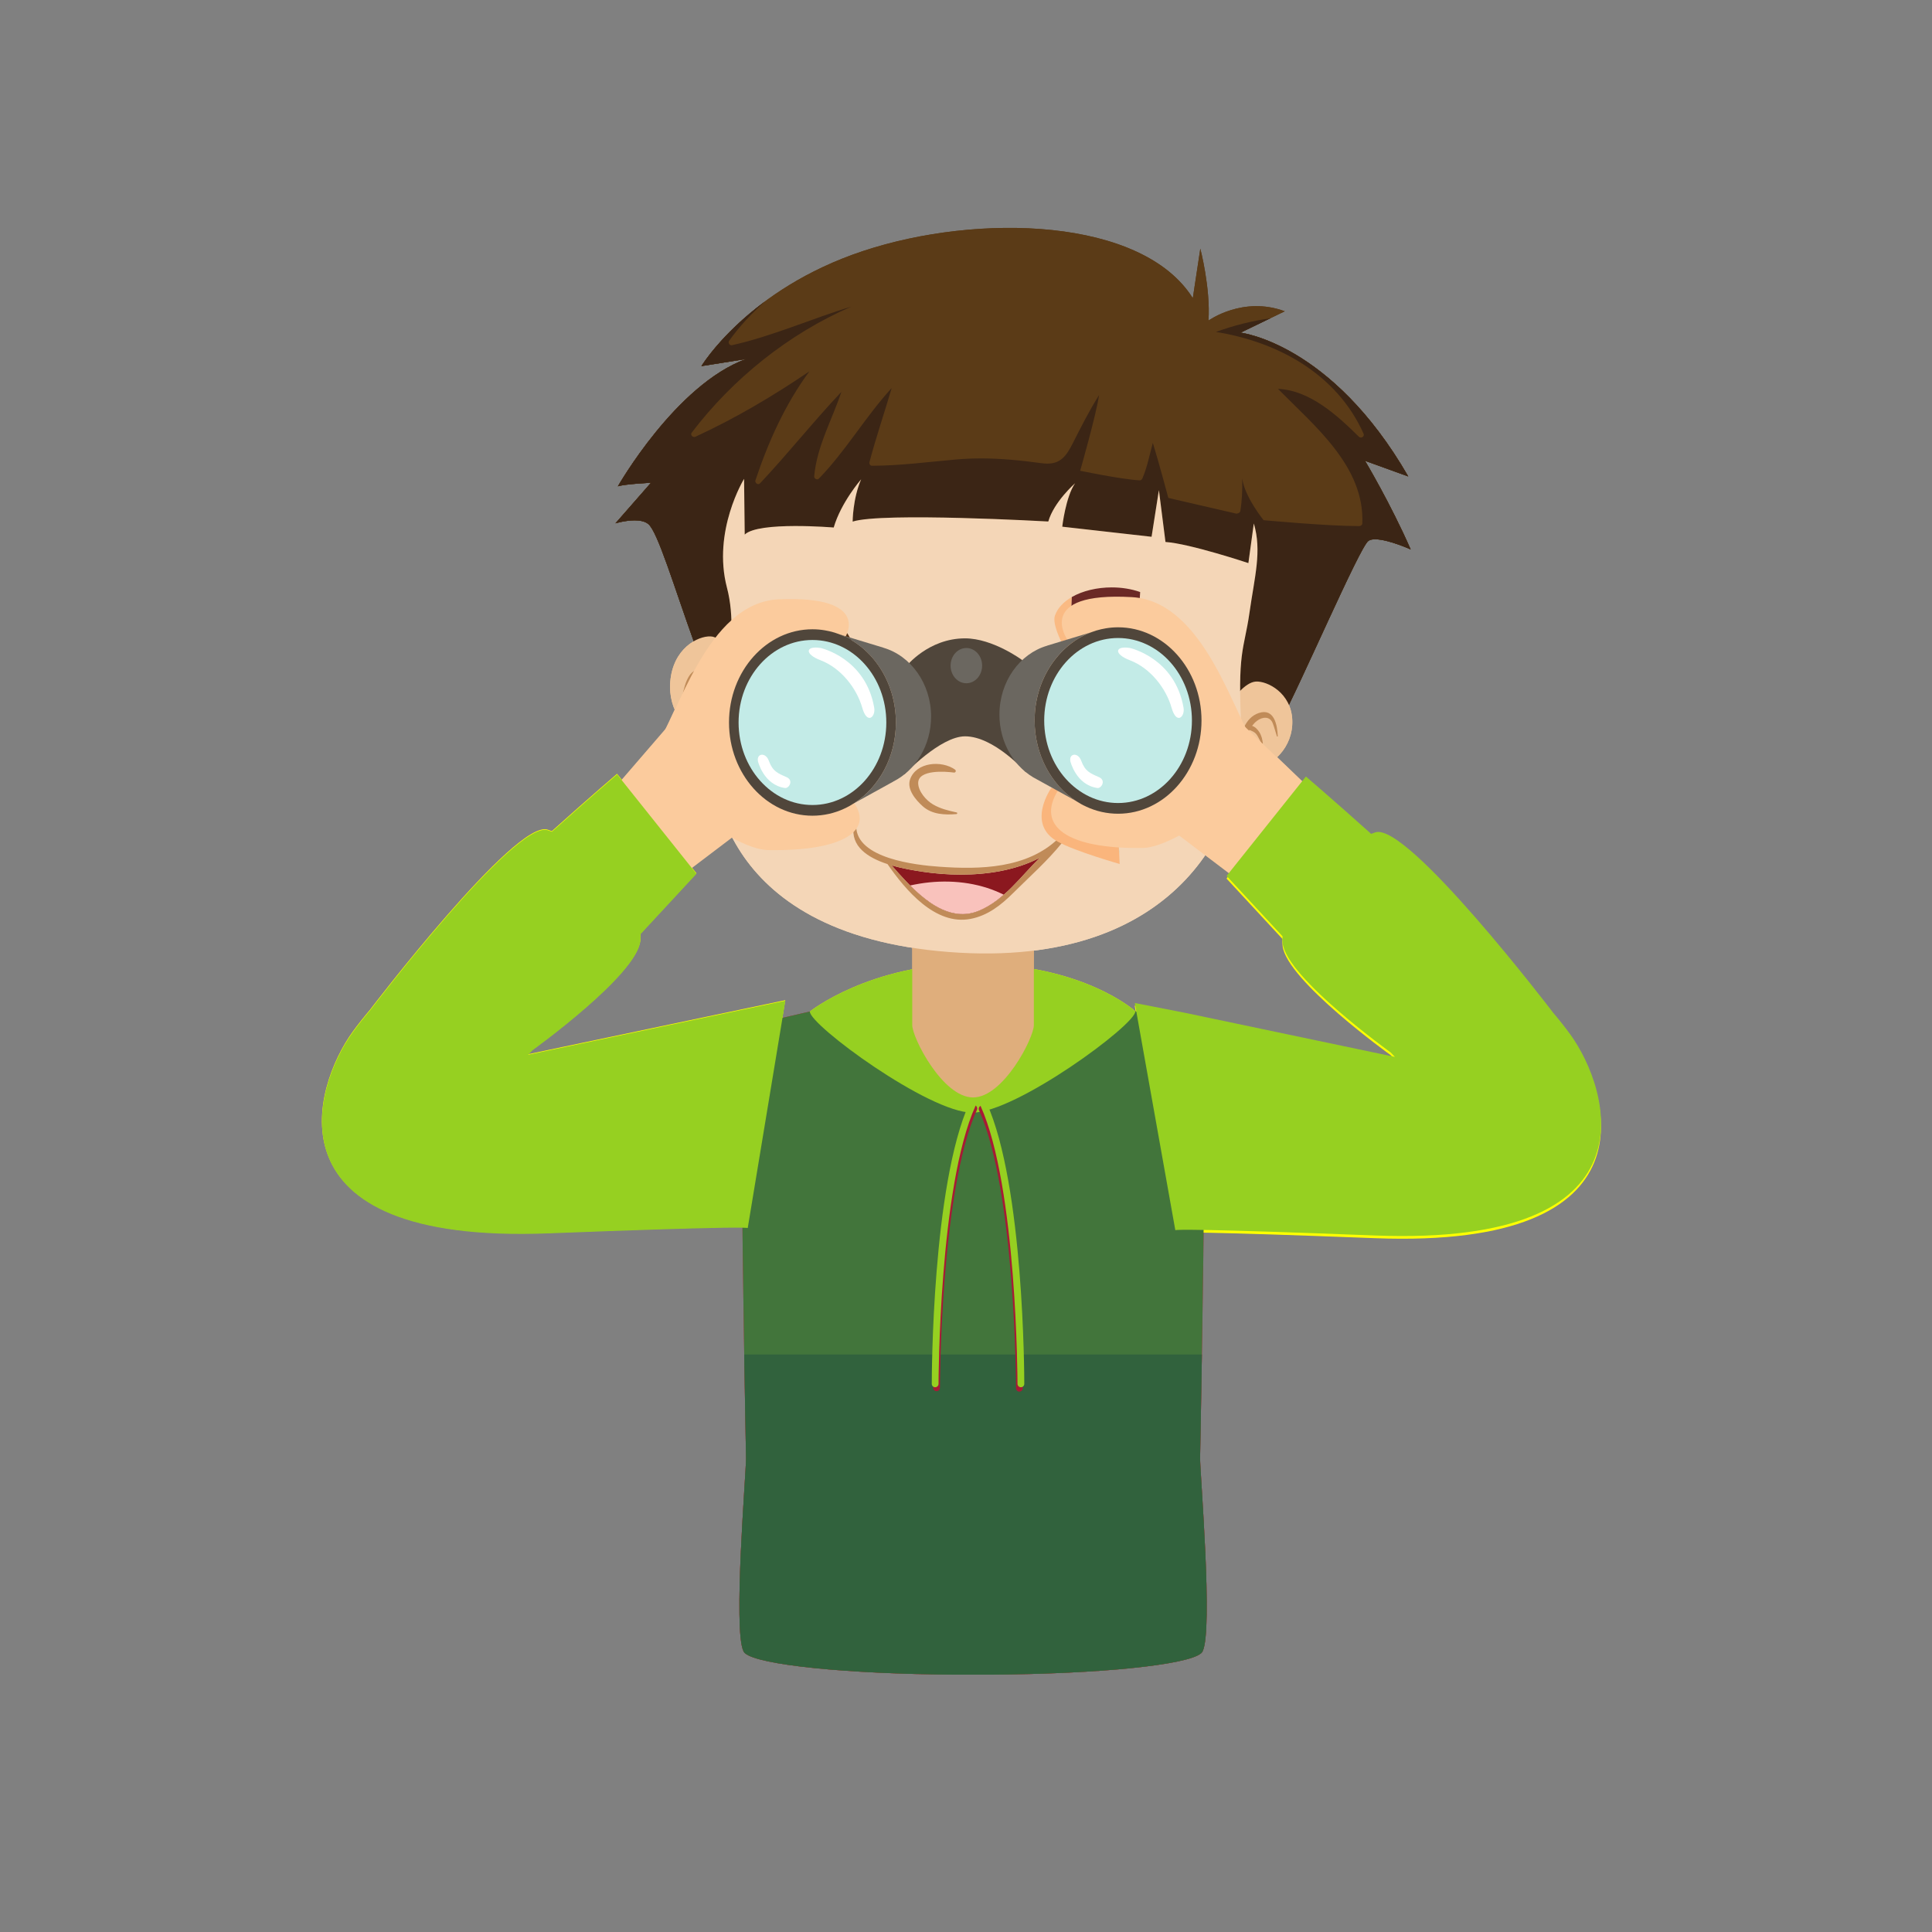 <?xml version="1.0" encoding="UTF-8" standalone="no"?>
<!-- Created with Inkscape (http://www.inkscape.org/) -->

<svg
   xmlns:dc="http://purl.org/dc/elements/1.1/"
   xmlns:cc="http://creativecommons.org/ns#"
   xmlns:rdf="http://www.w3.org/1999/02/22-rdf-syntax-ns#"
   xmlns:svg="http://www.w3.org/2000/svg"
   xmlns="http://www.w3.org/2000/svg"
   xmlns:sodipodi="http://sodipodi.sourceforge.net/DTD/sodipodi-0.dtd"
   xmlns:inkscape="http://www.inkscape.org/namespaces/inkscape"
   width="300"
   height="300"
   viewBox="0 0 300 300"
   id="svg2"
   version="1.1"
   inkscape:version="0.91 r"
   sodipodi:docname="search.svg">
  <rect x="0" y="0" width="300" height="300" fill="#808080" stroke="none"/>
  <defs
     id="defs4">
    <clipPath
       id="clipPath1100"
       clipPathUnits="userSpaceOnUse">
      <path
         inkscape:connector-curvature="0"
         id="path1102"
         d="m 8330.31,2962.86 c 0,0 -27.94,12.59 -44.11,12.59 l 0,0 c 16.17,0 44.11,-12.59 44.11,-12.59 l 0,0 m -52.37,10.68 c 1.98,1.35 4.85,1.9 8.23,1.91 -3.38,-0.01 -6.25,-0.57 -8.23,-1.91 m -935.42,21.71 0,0 c 0,0 11.98,3.64 23.67,3.67 -11.69,-0.03 -23.67,-3.67 -23.67,-3.67 m 23.88,3.67 c -0.02,0 -0.05,0 -0.07,0 l 0,0 c 0.02,0 0.05,0 0.07,0 m 82.88,191.64 c 0,0 0,0 0,0.01 0,-0.01 0,-0.01 0,-0.01 m 0,0.01 0.01,0 -0.01,0" />
    </clipPath>
  </defs>
  <sodipodi:namedview
     id="base"
     pagecolor="#ffffff"
     bordercolor="#666666"
     borderopacity="1.0"
     inkscape:pageopacity="0.0"
     inkscape:pageshadow="2"
     inkscape:zoom="0.7"
     inkscape:cx="8.0932475"
     inkscape:cy="128.23356"
     inkscape:document-units="px"
     inkscape:current-layer="layer1"
     showgrid="false"
     fit-margin-top="0"
     fit-margin-left="0"
     fit-margin-right="0"
     fit-margin-bottom="0"
     units="px"
     inkscape:window-width="1366"
     inkscape:window-height="716"
     inkscape:window-x="0"
     inkscape:window-y="0"
     inkscape:window-maximized="1" />
  <g
     inkscape:label="Layer 1"
     inkscape:groupmode="layer"
     id="layer1"
     transform="translate(-125.655,-888.564)">
    <path
       inkscape:connector-curvature="0"
       id="path1060"
       style="fill:#d2193b;fill-opacity:1;fill-rule:nonzero;stroke:none"
       d="m 241.499,1114.995 c 0,0 -1.194,-61.099 -0.443,-66.971 l 35.696,-8.25 35.696,8.25 c 0.746,5.872 -0.445,66.971 -0.445,66.971 0,2.426 2.034,26.633 0.398,29.973 l -0.026,0.065 -0.044,0.06 -0.102,0.13 -0.084,0.07 c -2.101,1.804 -15.786,3.214 -32.641,3.305 l 0,0 c -0.136,0 -2.175,10e-4 -2.751,10e-4 -0.576,0 -2.618,-10e-4 -2.751,-10e-4 l 0,-0 c -16.856,-0.091 -30.54,-1.501 -32.646,-3.305 l -0.081,-0.07 -0.102,-0.13 -0.041,-0.06 -0.028,-0.065 c -1.64,-3.34 0.396,-27.546 0.396,-29.973" />
    <path
       inkscape:connector-curvature="0"
       id="path1062"
       style="fill:#c21a37;fill-opacity:1;fill-rule:nonzero;stroke:none"
       d="m 241.22,1098.89 71.065,0 c -0.149,9.291 -0.281,16.105 -0.281,16.105 0,2.426 2.034,26.633 0.398,29.973 l -0.026,0.065 -0.044,0.06 -0.102,0.13 -0.084,0.07 c -2.101,1.804 -15.786,3.214 -32.641,3.305 l 0,0 c -0.136,0 -2.175,10e-4 -2.751,10e-4 -0.576,0 -2.618,-10e-4 -2.751,-10e-4 l 0,-0 c -16.856,-0.091 -30.54,-1.501 -32.646,-3.305 l -0.081,-0.07 -0.102,-0.13 -0.041,-0.06 -0.028,-0.065 c -1.64,-3.34 0.396,-27.546 0.396,-29.973 0,0 -0.135,-6.814 -0.279,-16.105" />
    <path
       inkscape:connector-curvature="0"
       id="path1068"
       style="fill:#f5f014;fill-opacity:1;fill-rule:nonzero;stroke:none"
       d="m 301.957,1045.599 c 0,2.114 -18.543,15.736 -25.31,15.736 -6.765,0 -25.244,-13.588 -25.244,-15.701 0,0 9.377,-7.476 25.277,-7.438 17.226,0.04 25.276,7.402 25.276,7.402" />
    <path
       inkscape:connector-curvature="0"
       id="path1070"
       style="fill:#dfae7c;fill-opacity:1;fill-rule:nonzero;stroke:none"
       d="m 267.309,1047.744 c 0,1.972 4.721,11.23 9.441,11.23 4.721,0 9.441,-9.258 9.441,-11.23 l 0,-17.616 c 0,-3.941 -3.194,-7.138 -7.138,-7.138 l -4.609,0 c -3.938,0 -7.136,3.196 -7.136,7.138 l 0,17.616" />
    <path
       inkscape:connector-curvature="0"
       id="path1072"
       style="fill:#a71a35;fill-opacity:1;fill-rule:nonzero;stroke:none"
       d="m 283.942,1104.653 c 0.292,0 0.525,-0.237 0.525,-0.527 0,-1.251 -0.064,-30.799 -5.827,-43.589 -0.117,-0.265 -0.43,-0.383 -0.696,-0.264 -0.264,0.119 -0.381,0.431 -0.264,0.694 5.671,12.586 5.737,42.855 5.737,43.159 0,0.29 0.236,0.527 0.525,0.527" />
    <path
       inkscape:connector-curvature="0"
       id="path1074"
       style="fill:#a71a35;fill-opacity:1;fill-rule:nonzero;stroke:none"
       d="m 271.086,1104.586 c 0.287,0 0.525,-0.234 0.525,-0.525 0,-0.304 0.065,-30.571 5.736,-43.156 0.12,-0.265 0,-0.578 -0.263,-0.698 -0.264,-0.121 -0.576,-10e-4 -0.696,0.266 -5.764,12.79 -5.83,42.336 -5.83,43.587 0,0.291 0.234,0.525 0.527,0.525" />
    <path
       inkscape:connector-curvature="0"
       id="path1076"
       style="fill:#e7f5fc;fill-opacity:1;fill-rule:nonzero;stroke:none"
       d="m 284.179,1103.974 c 0.294,0 0.527,-0.235 0.527,-0.526 0,-1.25 -0.069,-30.797 -5.83,-43.589 -0.12,-0.265 -0.43,-0.383 -0.696,-0.265 -0.265,0.12 -0.383,0.431 -0.263,0.696 5.671,12.585 5.736,42.854 5.736,43.157 0,0.291 0.235,0.526 0.525,0.526" />
    <path
       inkscape:connector-curvature="0"
       id="path1078"
       style="fill:#e7f5fc;fill-opacity:1;fill-rule:nonzero;stroke:none"
       d="m 270.866,1103.974 c 0.287,0 0.525,-0.235 0.525,-0.526 0,-0.304 0.066,-30.573 5.737,-43.157 0.116,-0.265 0,-0.576 -0.261,-0.696 -0.269,-0.121 -0.576,-10e-4 -0.699,0.265 -5.764,12.791 -5.827,42.339 -5.827,43.589 0,0.291 0.233,0.526 0.525,0.526" />
    <path
       inkscape:connector-curvature="0"
       id="path1094"
       style="fill:#5b3b17;fill-opacity:1;fill-rule:nonzero;stroke:none"
       d="m 238.036,1007.947 c 0,0 -1.311,-10.506 -4.501,-19.362 -3.196,-8.856 -5.74,-17.45 -7.213,-18.654 -1.475,-1.208 -5.095,-0.107 -5.095,-0.107 l 5.513,-6.296 c 0,0 -4.004,0.184 -5.139,0.55 0,0 9.014,-15.821 19.914,-19.767 l -6.942,1.1 c 0,0 7.206,-11.945 25.11,-17.874 17.905,-5.935 43.356,-5.165 51.191,7.325 l 1.166,-7.69 c 0,0 1.6,6.094 1.268,11.171 0,0 5.351,-3.865 11.849,-1.444 l -6.871,3.32 c 0,0 14.09,1.585 26.043,22.321 l -6.714,-2.431 c 0,0 3.996,6.685 7.088,13.764 0,0 -5.174,-2.33 -6.57,-1.319 -1.396,1.02 -10.549,22.379 -13.82,28.374 -3.274,5.995 -13.286,13.326 -13.286,13.326 l -72.989,-6.306" />
    <g
       id="g1096"
       transform="matrix(0.125,0,0,-0.125,-696.588,1344.23)">
      <g
         clip-path="url(#clipPath1100)"
         id="g1098">
        <path
           inkscape:connector-curvature="0"
           id="path1104"
           style="fill:#ac9d79;fill-opacity:1;fill-rule:nonzero;stroke:none"
           d="m 7342.52,2962.86 987.793,0 0,227.715 -987.793,0 0,-227.715 z" />
      </g>
    </g>
    <path
       inkscape:connector-curvature="0"
       id="path1106"
       style="fill:#3b2515;fill-opacity:1;fill-rule:nonzero;stroke:none"
       d="m 318.091,1008.33 c 0.362,-2.163 0.468,-4.202 0.365,-6.01 -0.728,-12.689 0.391,-12.834 1.206,-18.547 0.812,-5.71 1.958,-9.63 0.684,-13.926 l -0.843,6.156 c 0,0 -9.116,-3.034 -12.874,-3.28 l -1.022,-8.05 -1.137,7.242 -13.87,-1.566 c 0,0 0.525,-4.625 1.992,-6.746 0,0 -3.291,2.89 -4.159,5.94 0,0 -11.412,-0.647 -20.401,-0.647 -4.539,0 -8.459,0.165 -9.979,0.662 0,0 0.01,-3.545 1.319,-6.566 0,0 -3.121,3.57 -4.259,7.486 0,0 -2.766,-0.234 -5.854,-0.234 -3.257,0 -6.872,0.261 -7.966,1.33 l -0.1,-8.654 c 0,0 -4.964,8.099 -2.656,16.9 1.873,7.126 -0.435,15.876 -1.651,21.28 -0.729,-3.662 -1.825,-8.277 -3.351,-12.515 -3.196,-8.856 -5.74,-17.45 -7.213,-18.654 l 0,0 c -0.52,-0.426 -1.309,-0.565 -2.11,-0.566 0,0 -0.01,0 -0.01,0 l 0,0 c -0.01,0 -0.013,0 -0.018,0 -1.461,0 -2.959,0.459 -2.959,0.459 l 5.513,-6.296 0,0 c 0,0 -4.004,0.184 -5.139,0.55 0,0 9.014,-15.821 19.914,-19.767 l 0,0 -6.942,1.1 0,0 c 0,0 0,0 0,0 0,0 0,0 0,0 l 10e-4,0 c 0.059,-0.099 3.044,-4.97 9.832,-10.012 -2.039,1.84 -3.929,3.833 -5.527,6.079 -0.209,0.294 0.035,0.694 0.364,0.694 0.03,0 0.06,0 0.09,-0.01 6.344,-1.411 12.3,-4.112 18.496,-5.979 -9.721,4.219 -18.42,11.216 -24.758,19.554 -0.239,0.312 0.058,0.682 0.386,0.682 0.06,0 0.121,-0.013 0.18,-0.039 6.194,-2.844 12.062,-6.329 17.7,-10.15 -3.752,5.084 -6.378,10.926 -8.373,16.906 -0.098,0.295 0.168,0.603 0.439,0.603 0.095,0 0.191,-0.037 0.273,-0.126 4.346,-4.609 8.276,-9.592 12.63,-14.199 -1.456,4.372 -3.803,8.432 -4.221,13.105 -0.026,0.263 0.219,0.477 0.46,0.477 0.096,0 0.193,-0.034 0.269,-0.114 4.202,-4.335 7.239,-9.625 11.304,-14.066 -1.125,3.834 -2.424,7.617 -3.446,11.484 -0.074,0.26 0.081,0.586 0.385,0.586 0.001,0 0,0 0,0 4.36,-0.011 8.68,-0.59 13.015,-0.97 1.335,-0.119 2.643,-0.171 3.939,-0.171 3.135,0 6.199,0.309 9.389,0.744 0.319,0.043 0.615,0.065 0.889,0.065 2.05,0 2.953,-1.185 3.936,-3.134 1.299,-2.567 2.572,-5.084 4.094,-7.509 -0.459,3.138 -2.935,11.749 -2.935,11.749 0,0 6.295,1.319 9.217,1.49 0.01,0 0.018,0 0.026,0 0.195,0 0.345,-0.122 0.42,-0.296 0.761,-1.78 1.111,-3.67 1.621,-5.521 0.859,2.741 2.408,8.547 2.408,8.547 l 10.59,2.447 c 0,0 0.537,-0.08 0.586,-0.388 0.276,-1.695 0.333,-3.39 0.295,-5.094 0.347,2.809 3.319,6.491 3.319,6.491 0,0 9.841,0.914 14.685,0.914 0.06,0 0.12,0 0.177,-0.001 0.24,0 0.461,-0.16 0.471,-0.411 0.356,-8.844 -7.383,-15.098 -13.095,-20.892 4.956,0.215 9.201,4.112 12.551,7.423 0.098,0.096 0.212,0.138 0.324,0.138 0.292,0 0.557,-0.287 0.404,-0.625 -4.149,-9.245 -13.273,-14.231 -22.913,-15.777 2.777,-1.014 5.593,-1.715 8.439,-2.12 l -4.626,2.237 0,0 c 0,0 14.09,1.585 26.043,22.321 l -6.714,-2.431 0,0 c 0,0 3.996,6.685 7.088,13.764 0,0 -3.493,-1.574 -5.514,-1.574 l 0,0 c -10e-4,0 0,0 0,0 -0.422,10e-4 -0.781,0.07 -1.029,0.239 -0.01,0 -0.016,0.01 -0.024,0.016 l 0,0 c -1.396,1.02 -10.549,22.379 -13.82,28.374 -1.334,2.441 -3.784,5.104 -6.22,7.402" />
    <path
       inkscape:connector-curvature="0"
       id="path1108"
       style="fill:#efc59a;fill-opacity:1;fill-rule:nonzero;stroke:none"
       d="m 239.37,991.045 c 0,0 -1.357,-3.28 -3.042,-3.619 -1.688,-0.338 -5.645,1.279 -6.48,6.075 -0.825,4.798 1.959,8.369 4.449,9.244 2.485,0.871 3.829,-2.243 3.829,-2.243 l 1.245,-9.457" />
    <path
       inkscape:connector-curvature="0"
       id="path1110"
       style="fill:#c08b58;fill-opacity:1;fill-rule:nonzero;stroke:none"
       d="m 235.09,992.85 c -2.212,-1.191 -3.112,1.788 -3.453,3.721 l 0.125,0.035 c 0.323,-0.741 0.61,-1.525 0.974,-2.245 0.623,-1.228 1.744,-0.901 2.424,-0.125 0.259,0.299 0.46,0.63 0.627,0.981 -0.482,0.098 -0.943,0.542 -1.252,0.953 -0.426,0.561 -0.664,1.252 -0.83,1.95 l 0.159,0.066 c 0.318,-0.471 0.596,-0.984 0.932,-1.438 0.379,-0.511 0.804,-0.596 1.29,-0.777 0.341,1.086 0.454,2.306 0.669,3.421 0.036,0.205 0.302,0.217 0.341,-0.017 0.318,-2.272 0.02,-5.429 -2.006,-6.525" />
    <path
       inkscape:connector-curvature="0"
       id="path1112"
       style="fill:#efc59a;fill-opacity:1;fill-rule:nonzero;stroke:none"
       d="m 317.065,997.229 c 0,0 1.847,-2.725 3.601,-2.833 1.752,-0.11 5.518,1.735 5.656,6.027 0.139,4.294 -3.2,7.111 -5.843,7.599 -2.641,0.494 -3.538,-2.384 -3.538,-2.384 l 0.122,-8.41" />
    <path
       inkscape:connector-curvature="0"
       id="path1114"
       style="fill:#c08b58;fill-opacity:1;fill-rule:nonzero;stroke:none"
       d="m 321.125,999.28 c 2.408,-0.801 2.879,1.904 2.944,3.637 l -0.126,0.013 c -0.225,-0.681 -0.4,-1.404 -0.661,-2.07 -0.453,-1.137 -1.629,-0.981 -2.428,-0.375 -0.307,0.229 -0.559,0.501 -0.781,0.791 0.479,0.135 0.876,0.573 1.126,0.968 0.349,0.545 0.49,1.171 0.556,1.8 l -0.171,0.038 c -0.254,-0.446 -0.456,-0.921 -0.733,-1.363 -0.31,-0.481 -0.725,-0.605 -1.189,-0.818 -0.505,0.911 -0.791,1.965 -1.171,2.917 -0.074,0.181 -0.343,0.159 -0.345,-0.05 0.01,-2.025 0.771,-4.756 2.979,-5.489" />
    <path
       inkscape:connector-curvature="0"
       id="path1116"
       style="fill:#f4d6b7;fill-opacity:1;fill-rule:nonzero;stroke:none"
       d="m 241.194,962.92 c 0,0 -4.964,8.099 -2.656,16.9 2.311,8.797 -1.746,20.068 -2.259,24.462 -0.51,4.406 0.087,29.281 36.714,32.11 36.626,2.829 46.186,-21.383 45.464,-34.072 -0.728,-12.689 0.391,-12.834 1.206,-18.547 0.812,-5.71 1.958,-9.63 0.684,-13.926 l -0.843,6.156 c 0,0 -9.116,-3.034 -12.874,-3.28 l -1.022,-8.05 -1.137,7.242 -13.87,-1.566 c 0,0 0.525,-4.625 1.992,-6.746 0,0 -3.291,2.89 -4.159,5.94 0,0 -25.849,-1.466 -30.38,0.015 0,0 0.01,-3.545 1.319,-6.566 0,0 -3.121,3.57 -4.259,7.486 0,0 -11.689,-0.986 -13.82,1.096 l -0.1,-8.654" />
    <path
       inkscape:connector-curvature="0"
       id="path1118"
       style="fill:#8b181f;fill-opacity:1;fill-rule:nonzero;stroke:none"
       d="m 275.1,1030.508 c -4.37,0 -8.189,-4.386 -10.999,-7.574 1.758,0.516 3.551,0.806 4.834,0.996 1.859,0.276 3.87,0.444 5.921,0.444 4.231,0 8.639,-0.71 12.275,-2.631 -2.989,2.925 -5.469,6.525 -9.351,8.196 -0.912,0.394 -1.808,0.569 -2.68,0.569" />
    <path
       inkscape:connector-curvature="0"
       id="path1120"
       style="fill:#f9c2bc;fill-opacity:1;fill-rule:nonzero;stroke:none"
       d="m 278.94,1026.442 c -3.783,-1.219 -7.999,-1.27 -11.965,-0.38 3.022,3.02 6.73,5.638 10.805,3.877 1.401,-0.604 2.615,-1.461 3.743,-2.444 -0.843,-0.414 -1.696,-0.772 -2.583,-1.054" />
    <path
       inkscape:connector-curvature="0"
       id="path1122"
       style="fill:#f9c2bc;fill-opacity:1;fill-rule:nonzero;stroke:none"
       d="m 257.585,1010.588 c -0.136,1.559 -3.425,2.5 -7.354,2.101 -3.924,-0.398 -6.997,-1.98 -6.865,-3.541 0.136,-1.562 3.425,-2.505 7.349,-2.105 3.928,0.399 7.001,1.985 6.87,3.545" />
    <path
       inkscape:connector-curvature="0"
       id="path1124"
       style="fill:#f9c2bc;fill-opacity:1;fill-rule:nonzero;stroke:none"
       d="m 311.765,1014.463 c 0.207,1.552 -2.791,3.19 -6.707,3.664 -3.92,0.477 -7.265,-0.398 -7.478,-1.95 -0.212,-1.55 2.79,-3.194 6.706,-3.663 3.916,-0.472 7.266,0.401 7.479,1.949" />
    <path
       inkscape:connector-curvature="0"
       id="path1126"
       style="fill:#c08b58;fill-opacity:1;fill-rule:nonzero;stroke:none"
       d="m 277.78,1029.94 c -5.486,2.368 -10.307,-3.183 -13.679,-7.005 1.758,0.516 3.553,0.806 4.834,0.996 5.694,0.849 12.797,0.665 18.196,-2.188 -2.989,2.925 -5.469,6.525 -9.351,8.196 z m 15.518,-11.036 c -1.699,0.02 -3.484,-1.2 -4.45,-2.53 -0.102,-0.142 -0.366,-0.054 -0.301,0.134 0.279,0.795 0.794,1.64 1.455,2.256 -4.862,4.676 -12.143,4.841 -18.515,4.381 -3.562,-0.255 -12.9,-1.251 -12.884,-6.334 0,-0.211 -0.336,-0.259 -0.372,-0.041 -0.547,3.225 2.183,4.973 5.234,5.969 2.792,4.024 7.418,9.566 12.898,8.51 2.674,-0.514 4.72,-2.132 6.611,-4.013 2.51,-2.495 5.36,-5.02 7.566,-7.769 l 0.033,-0.155 0.065,-0.059 c 0.821,0.5 1.782,0.624 2.761,-0.01 0.156,-0.096 0.089,-0.349 -0.1,-0.344" />
    <path
       inkscape:connector-curvature="0"
       id="path1128"
       style="fill:#c08b58;fill-opacity:1;fill-rule:nonzero;stroke:none"
       d="m 274.206,1014.723 c -1.314,-0.297 -2.495,-0.562 -3.675,-1.25 -1.061,-0.62 -2.275,-2.011 -2.301,-3.291 -0.043,-2.176 4.321,-1.825 5.536,-1.655 0.289,0.038 0.412,-0.299 0.181,-0.463 -2.085,-1.474 -6.032,-1.174 -6.975,1.52 -0.545,1.571 0.915,3.236 1.962,4.173 1.435,1.284 3.42,1.373 5.241,1.216 0.135,-0.011 0.174,-0.215 0.03,-0.25" />
    <path
       inkscape:connector-curvature="0"
       id="path1130"
       style="fill:#563215;fill-opacity:1;fill-rule:nonzero;stroke:none"
       d="m 294.37,990.96 c -0.093,0 -0.182,-0.064 -0.191,-0.184 -0.189,-3.216 1.938,-7.566 5.631,-7.566 0.177,0 0.36,0.01 0.546,0.03 3.134,0.35 6.02,3.928 5.088,7.144 -0.092,0.324 -0.333,0.472 -0.583,0.472 -0.258,0 -0.524,-0.159 -0.645,-0.446 -0.855,-1.99 -1.114,-5.541 -4.011,-5.541 -0.115,0 -0.235,0.01 -0.36,0.017 -3.389,0.314 -4.404,3.129 -5.287,5.935 -0.031,0.094 -0.11,0.139 -0.188,0.139" />
    <path
       inkscape:connector-curvature="0"
       id="path1132"
       style="fill:#563215;fill-opacity:1;fill-rule:nonzero;stroke:none"
       d="m 258.216,991.255 c -0.079,0 -0.161,-0.045 -0.182,-0.128 -0.53,-2.022 -1.63,-3.998 -3.62,-4.936 -0.547,-0.259 -1.028,-0.372 -1.45,-0.372 -1.939,0 -2.704,2.39 -3.458,4.291 -0.051,0.13 -0.17,0.189 -0.295,0.189 -0.161,0 -0.333,-0.099 -0.371,-0.263 -0.461,-1.909 -0.205,-3.705 1.43,-5 0.767,-0.611 1.611,-0.914 2.494,-0.914 0.501,0 1.015,0.098 1.535,0.291 2.415,0.904 4.424,4.131 4.082,6.706 -0.014,0.093 -0.088,0.135 -0.165,0.135" />
    <path
       inkscape:connector-curvature="0"
       id="path1134"
       style="fill:#351a15;fill-opacity:1;fill-rule:nonzero;stroke:none"
       d="m 300.746,997.132 c -0.051,2.769 -0.932,5.026 -1.968,5.044 -1.038,0.01 -1.844,-2.222 -1.785,-4.997 0.046,-2.77 0.93,-5.029 1.966,-5.039 1.038,-0.018 1.837,2.221 1.786,4.993" />
    <path
       inkscape:connector-curvature="0"
       id="path1136"
       style="fill:#ffffff;fill-opacity:1;fill-rule:nonzero;stroke:none"
       d="m 298.635,995.06 c -0.071,0.838 -0.389,1.494 -0.699,1.469 -0.312,-0.025 -0.507,-0.731 -0.432,-1.567 0.071,-0.835 0.384,-1.494 0.701,-1.468 0.312,0.023 0.505,0.729 0.43,1.566" />
    <path
       inkscape:connector-curvature="0"
       id="path1138"
       style="fill:#351a15;fill-opacity:1;fill-rule:nonzero;stroke:none"
       d="m 255.359,995.584 c -0.312,2.749 -1.401,4.91 -2.435,4.829 -1.035,-0.086 -1.623,-2.382 -1.306,-5.142 0.309,-2.748 1.405,-4.915 2.435,-4.829 1.035,0.084 1.616,2.386 1.306,5.143" />
    <path
       inkscape:connector-curvature="0"
       id="path1140"
       style="fill:#ffffff;fill-opacity:1;fill-rule:nonzero;stroke:none"
       d="m 253.454,993.317 c -0.151,0.825 -0.53,1.455 -0.835,1.397 -0.31,-0.059 -0.434,-0.772 -0.282,-1.603 0.149,-0.82 0.525,-1.45 0.833,-1.39 0.312,0.047 0.439,0.769 0.285,1.595" />
    <path
       inkscape:connector-curvature="0"
       id="path1954"
       style="fill:#e2ad4e;fill-opacity:1;fill-rule:nonzero;stroke:none"
       d="m 213.864,959.329 c -0.036,-0.236 -0.079,-0.466 -0.13,-0.688 0.051,0.221 0.095,0.45 0.13,0.688" />
    <path
       inkscape:connector-curvature="0"
       id="path7581"
       style="fill:#ffffff;fill-opacity:1;fill-rule:nonzero;stroke:none"
       d="m 724.235,1842.701 c 0.352,0.082 -0.026,0.149 -0.026,0.149 l 0.026,-0.149" />
    <g
       id="g8066"
       transform="matrix(0.742,0,0,0.829,1027.016,1641.197)">
      <path
         d="m -1037.866,-788.709 c 0,0 5.477,-7.762 -13.892,-7.042 -15.222,0.565 -21.315,22.343 -25.882,27.742 -4.567,5.399 15.992,19.13 23.556,19.242 16.113,0.239 21.949,-3.806 18.047,-8.787"
         style="fill:#fbcb9d;fill-opacity:1;fill-rule:nonzero;stroke:none"
         id="path7563"
         inkscape:connector-curvature="0" />
      <path
         d="m -1071.56,-775.433 -21.343,22.148 13.571,14.203 20.291,-13.763 -12.519,-22.588"
         style="fill:#fbcb9d;fill-opacity:1;fill-rule:nonzero;stroke:none"
         id="path7565"
         inkscape:connector-curvature="0" />
      <path
         d="m -980.56,-747.946 c -0.204,-3.088 -0.56,-6.432 -1.031,-9.926 l 1.335,0.257 -0.55,4.886 0.246,4.783"
         style="fill:#37a291;fill-opacity:1;fill-rule:nonzero;stroke:none"
         id="path7567"
         inkscape:connector-curvature="0" />
      <path
         d="m -980.468,-746.165 c 0,0 -9.334,-2.375 -12.996,-4.2 -6.66,-3.319 -1.313,-10.038 -1.313,-10.038 l 13.186,2.532 c 0.471,3.494 0.827,6.838 1.031,9.926 l 0.091,1.78"
         style="fill:#fab57c;fill-opacity:1;fill-rule:nonzero;stroke:none"
         id="path7569"
         inkscape:connector-curvature="0" />
      <path
         d="m -992.646,-787.749 c 0,0 -1.969,-3.383 -1.376,-4.935 0.547,-1.432 1.827,-2.612 3.536,-3.491 -0.063,2.495 -0.306,5.273 -0.783,8.361 l -1.377,0.065"
         style="fill:#faba83;fill-opacity:1;fill-rule:nonzero;stroke:none"
         id="path7571"
         inkscape:connector-curvature="0" />
      <path
         d="m -976.92,-788.494 c 0.125,-1.034 0.239,-2.071 0.339,-3.112 l -0.226,3.107 -0.113,0.005 m 0.724,-8.392 c 0.003,-0.075 0.007,-0.151 0.01,-0.226 0.002,6e-4 0.004,10e-4 0.006,0.002 l -0.016,0.224"
         style="fill:#3da995;fill-opacity:1;fill-rule:nonzero;stroke:none"
         id="path7573"
         inkscape:connector-curvature="0" />
      <path
         d="m -991.268,-787.814 c 0.477,-3.088 0.72,-5.866 0.783,-8.361 2.267,-1.167 5.289,-1.804 8.358,-1.804 2.029,0 4.077,0.279 5.942,0.867 -0.003,0.075 -0.007,0.151 -0.01,0.226 l -0.385,5.279 c -0.101,1.042 -0.214,2.079 -0.339,3.112 l -14.349,0.68"
         style="fill:#6b2926;fill-opacity:1;fill-rule:nonzero;stroke:none"
         id="path7575"
         inkscape:connector-curvature="0" />
      <path
         d="m -991.433,-788.209 c 0,0 -6.997,-9.003 13.546,-7.944 15.213,0.785 21.315,22.344 25.882,27.743 4.567,5.399 -15.992,19.13 -23.556,19.242 -16.112,0.239 -22.307,-4.161 -17.874,-10.689"
         style="fill:#fbcb9d;fill-opacity:1;fill-rule:nonzero;stroke:none"
         id="path7577"
         inkscape:connector-curvature="0" />
      <path
         d="m -957.092,-774.314 20.988,18.036 -14.21,16.794 -20.29,-13.762 13.512,-21.068"
         style="fill:#fbcb9d;fill-opacity:1;fill-rule:nonzero;stroke:none"
         id="path7579"
         inkscape:connector-curvature="0" />
      <path
         d="m -1025.534,-762.943 c 0,0 7.514,-7.137 12.704,-7.137 6.1,0 12.705,6.703 12.705,6.703 l -0.739,-20.983 c 0,0 -6.117,-4.074 -11.966,-4.074 -7.686,0 -12.3,5.236 -12.3,5.236 l -0.405,20.255"
         style="fill:#50463b;fill-opacity:1;fill-rule:nonzero;stroke:none"
         id="path7587"
         inkscape:connector-curvature="0" />
      <path
         d="m -1019.935,-773.784 c 0,5.414 -3.255,10.08 -7.901,12.166 l 0,0.006 -8.201,4.057 c 5.22,-3.022 8.736,-8.67 8.736,-15.12 0,-7.653 -4.953,-14.177 -11.831,-16.523 l 9.218,2.507 0,0.007 c 5.729,1.49 9.98,6.705 9.98,12.9"
         style="fill:#6b6760;fill-opacity:1;fill-rule:nonzero;stroke:none"
         id="path7589"
         inkscape:connector-curvature="0" />
      <path
         d="m -1027.302,-772.674 c 0,6.45 -3.516,12.098 -8.736,15.12 -0.662,0.388 -1.35,0.728 -2.066,1.016 l -0.02,0.014 c -2.045,0.848 -4.291,1.316 -6.644,1.316 -9.625,0 -17.459,-7.834 -17.459,-17.466 0,-9.625 7.834,-17.46 17.459,-17.46 0.882,0 1.738,0.067 2.58,0.194 0.301,0.047 0.608,0.101 0.902,0.16 0.04,0.007 0.074,0.013 0.107,0.02 0.681,0.14 1.343,0.321 1.992,0.542 l 0.053,0.02 c 6.878,2.346 11.831,8.87 11.831,16.523"
         style="fill:#50463b;fill-opacity:1;fill-rule:nonzero;stroke:none"
         id="path7591"
         inkscape:connector-curvature="0" />
      <path
         d="m -1029.307,-772.671 c 0,8.537 -6.92,15.458 -15.457,15.458 -8.537,0 -15.458,-6.921 -15.458,-15.458 0,-8.537 6.921,-15.457 15.458,-15.457 8.537,0 15.457,6.921 15.457,15.457"
         style="fill:#c3ebe7;fill-opacity:1;fill-rule:nonzero;stroke:none"
         id="path7593"
         inkscape:connector-curvature="0" />
      <path
         d="m -1005.634,-774.155 c 0,5.414 3.255,10.08 7.9,12.166 l 0,0.006 8.202,4.058 c -5.22,-3.022 -8.736,-8.67 -8.736,-15.12 0,-7.654 4.953,-14.177 11.832,-16.523 l -9.218,2.507 0,0.006 c -5.729,1.491 -9.98,6.705 -9.98,12.901"
         style="fill:#6b6760;fill-opacity:1;fill-rule:nonzero;stroke:none"
         id="path7595"
         inkscape:connector-curvature="0" />
      <path
         d="m -998.268,-773.045 c 0,6.45 3.516,12.098 8.736,15.12 0.662,0.388 1.35,0.729 2.066,1.016 l 0.02,0.014 c 2.046,0.848 4.291,1.316 6.644,1.316 9.625,0 17.459,-7.833 17.459,-17.466 0,-9.626 -7.834,-17.46 -17.459,-17.46 -0.883,0 -1.738,0.067 -2.58,0.194 -0.301,0.047 -0.608,0.1 -0.903,0.16 -0.04,0.007 -0.073,0.013 -0.107,0.02 -0.682,0.14 -1.344,0.321 -1.992,0.542 l -0.053,0.02 c -6.878,2.346 -11.832,8.87 -11.832,16.523"
         style="fill:#50463b;fill-opacity:1;fill-rule:nonzero;stroke:none"
         id="path7597"
         inkscape:connector-curvature="0" />
      <path
         d="m -996.262,-773.041 c 0,8.537 6.92,15.457 15.458,15.457 8.537,0 15.458,-6.921 15.458,-15.457 0,-8.537 -6.921,-15.458 -15.458,-15.458 -8.537,0 -15.458,6.921 -15.458,15.458"
         style="fill:#c3ebe7;fill-opacity:1;fill-rule:nonzero;stroke:none"
         id="path7599"
         inkscape:connector-curvature="0" />
      <path
         d="m -1009.254,-783.324 c 0,1.822 -1.477,3.3 -3.3,3.3 -1.823,0 -3.3,-1.478 -3.3,-3.3 0,-1.822 1.478,-3.301 3.3,-3.301 1.823,0 3.3,1.478 3.3,3.301"
         style="fill:#6b6760;fill-opacity:1;fill-rule:nonzero;stroke:none"
         id="path7601"
         inkscape:connector-curvature="0" />
      <path
         d="m -1043.027,-786.624 c 0,0 9.405,1.875 11.191,11.191 0.323,1.687 -1.467,3.266 -2.503,0 -1.154,-3.637 -4.43,-7.438 -8.743,-8.904 -3.417,-1.161 -3.145,-2.765 0.056,-2.287"
         style="fill:#ffffff;fill-opacity:1;fill-rule:nonzero;stroke:none"
         id="path7603"
         inkscape:connector-curvature="0" />
      <path
         d="m -978.294,-786.624 c 0,0 9.404,1.875 11.191,11.191 0.323,1.687 -1.467,3.266 -2.504,0 -1.153,-3.637 -4.43,-7.438 -8.743,-8.904 -3.417,-1.161 -3.145,-2.765 0.057,-2.287"
         style="fill:#ffffff;fill-opacity:1;fill-rule:nonzero;stroke:none"
         id="path7605"
         inkscape:connector-curvature="0" />
      <path
         d="m -990.789,-765.401 c 0,0 1.172,4.428 5.667,5.004 0.813,0.104 1.858,-1.434 0.334,-2.031 -1.915,-0.751 -2.917,-1.094 -3.744,-3.107 -0.654,-1.595 -2.579,-1.378 -2.257,0.134"
         style="fill:#ffffff;fill-opacity:1;fill-rule:nonzero;stroke:none"
         id="path7607"
         inkscape:connector-curvature="0" />
      <path
         d="m -1056.169,-765.401 c 0,0 1.172,4.428 5.666,5.004 0.814,0.104 1.858,-1.434 0.334,-2.031 -1.915,-0.751 -2.918,-1.094 -3.744,-3.107 -0.655,-1.595 -2.579,-1.378 -2.257,0.134"
         style="fill:#ffffff;fill-opacity:1;fill-rule:nonzero;stroke:none"
         id="path7609"
         inkscape:connector-curvature="0" />
      <path
         d="m -966.953,-717.703 c 0.814,0.405 -2.029,-0.591 0,0 5.899,1.717 37.604,8.491 53.191,15.093 -4.085,-2.575 -9.109,-6.805 -9.109,-6.805 l -44.082,-8.288"
         style="fill:#f3f2f0;fill-opacity:1;fill-rule:nonzero;stroke:none"
         id="path7613"
         inkscape:connector-curvature="0" />
      <path
         d="m -1104.259,-710.417 c 0.251,-0.236 0.551,-0.519 0.888,-0.839 l 0,7.4e-4 c 0,0 21.714,-13.957 22.589,-20.418 0.059,-0.435 0.067,-0.884 0.038,-1.34 6.48,-6.255 11.705,-11.308 11.705,-11.308 l -16.6,-18.62 c 0,0 -5.748,4.398 -13.648,10.737 -0.312,-0.108 -0.618,-0.208 -0.913,-0.288 -6.796,-1.853 -37.008,33.595 -37.008,33.595 l 0.014,0.003 c -1.435,1.517 -2.707,2.948 -3.766,4.258 -4.17,5.162 -8.816,15.048 -5.057,23.412 3.781,8.416 16.073,15.291 45.922,14.266 19.402,-0.67 29.842,-0.943 35.441,-1.032 0.471,-0.007 0.909,-0.015 1.317,-0.022 3.89,-0.049 4.84,0.007 5.031,0.052 l 7.866,-42.575 -9.74,1.829 -44.082,8.289"
         style="fill:#ffff00;fill-opacity:1;fill-rule:nonzero;stroke:none"
         id="path7615"
         inkscape:connector-curvature="0" />
      <path
         d="m -886.174,-713.634 c -1.059,-1.31 -2.331,-2.741 -3.766,-4.258 l 0.014,-0.003 c 0,0 -30.213,-35.448 -37.009,-33.596 -0.295,0.08 -0.601,0.18 -0.912,0.288 -7.9,-6.34 -13.649,-10.738 -13.649,-10.738 l -16.6,18.62 c 0,0 5.225,5.053 11.703,11.308 -0.029,0.457 -0.022,0.906 0.037,1.342 0.876,6.461 22.59,20.418 22.59,20.418 l 0.004,-10e-4 c 0.338,0.32 0.637,0.603 0.888,0.839 l -44.082,-8.288 -10.355,-1.81 8.48,42.556 c 0.446,-0.105 5.065,-0.267 41.791,1 59.512,2.049 49.232,-27.32 40.863,-37.677"
         style="fill:#ffff00;fill-opacity:1;fill-rule:nonzero;stroke:none"
         id="path7617"
         inkscape:connector-curvature="0" />
    </g>
    <path
       d="m 241.499,1114.995 c 0,0 -1.194,-61.099 -0.443,-66.971 l 35.696,-8.25 35.696,8.25 c 0.746,5.872 -0.445,66.971 -0.445,66.971 0,2.426 2.034,26.633 0.398,29.973 l -0.026,0.065 -0.044,0.06 -0.102,0.13 -0.084,0.07 c -2.101,1.804 -15.786,3.214 -32.641,3.305 l 0,0 c -0.136,0 -2.175,10e-4 -2.751,10e-4 -0.576,0 -2.618,-10e-4 -2.751,-10e-4 l 0,-0 c -16.856,-0.091 -30.54,-1.501 -32.646,-3.305 l -0.081,-0.07 -0.102,-0.13 -0.041,-0.06 -0.028,-0.065 c -1.64,-3.34 0.396,-27.546 0.396,-29.973"
       style="fill:#42753b;fill-opacity:1;fill-rule:nonzero;stroke:none"
       id="path8276"
       inkscape:connector-curvature="0" />
    <path
       d="m 241.22,1098.89 71.065,0 c -0.149,9.291 -0.281,16.105 -0.281,16.105 0,2.426 2.034,26.633 0.398,29.973 l -0.026,0.065 -0.044,0.06 -0.102,0.13 -0.084,0.07 c -2.101,1.804 -15.786,3.214 -32.641,3.305 l 0,0 c -0.136,0 -2.175,10e-4 -2.751,10e-4 -0.576,0 -2.618,-10e-4 -2.751,-10e-4 l 0,-0 c -16.856,-0.091 -30.54,-1.501 -32.646,-3.305 l -0.081,-0.07 -0.102,-0.13 -0.041,-0.06 -0.028,-0.065 c -1.64,-3.34 0.396,-27.546 0.396,-29.973 0,0 -0.135,-6.814 -0.279,-16.105"
       style="fill:#31623d;fill-opacity:1;fill-rule:nonzero;stroke:none"
       id="path8278"
       inkscape:connector-curvature="0" />
    <path
       d="m 301.957,1045.599 c 0,2.114 -18.543,15.736 -25.31,15.736 -6.765,0 -25.244,-13.588 -25.244,-15.701 0,0 9.377,-7.476 25.277,-7.438 17.226,0.04 25.276,7.402 25.276,7.402"
       style="fill:#96d021;fill-opacity:1;fill-rule:nonzero;stroke:none"
       id="path8280"
       inkscape:connector-curvature="0" />
    <path
       d="m 267.309,1047.744 c 0,1.972 4.721,11.23 9.441,11.23 4.721,0 9.441,-9.258 9.441,-11.23 l 0,-17.616 c 0,-3.941 -3.194,-7.138 -7.138,-7.138 l -4.609,0 c -3.938,0 -7.136,3.196 -7.136,7.138 l 0,17.616"
       style="fill:#dfae7c;fill-opacity:1;fill-rule:nonzero;stroke:none"
       id="path8282"
       inkscape:connector-curvature="0" />
    <path
       d="m 283.942,1104.653 c 0.292,0 0.525,-0.237 0.525,-0.527 0,-1.251 -0.064,-30.799 -5.827,-43.589 -0.117,-0.265 -0.43,-0.383 -0.696,-0.264 -0.264,0.119 -0.381,0.431 -0.264,0.694 5.671,12.586 5.737,42.855 5.737,43.159 0,0.29 0.236,0.527 0.525,0.527"
       style="fill:#a71a35;fill-opacity:1;fill-rule:nonzero;stroke:none"
       id="path8284"
       inkscape:connector-curvature="0" />
    <path
       d="m 271.086,1104.586 c 0.287,0 0.525,-0.234 0.525,-0.525 0,-0.304 0.065,-30.571 5.736,-43.156 0.12,-0.265 0,-0.578 -0.263,-0.698 -0.264,-0.121 -0.576,-10e-4 -0.696,0.266 -5.764,12.79 -5.83,42.336 -5.83,43.587 0,0.291 0.234,0.525 0.527,0.525"
       style="fill:#a71a35;fill-opacity:1;fill-rule:nonzero;stroke:none"
       id="path8286"
       inkscape:connector-curvature="0" />
    <path
       d="m 284.179,1103.974 c 0.294,0 0.527,-0.235 0.527,-0.526 0,-1.25 -0.069,-30.797 -5.83,-43.589 -0.12,-0.265 -0.43,-0.383 -0.696,-0.265 -0.265,0.12 -0.383,0.431 -0.263,0.696 5.671,12.585 5.736,42.854 5.736,43.157 0,0.291 0.235,0.526 0.525,0.526"
       style="fill:#96d021;fill-opacity:1;fill-rule:nonzero;stroke:none"
       id="path8288"
       inkscape:connector-curvature="0" />
    <path
       d="m 270.866,1103.974 c 0.287,0 0.525,-0.235 0.525,-0.526 0,-0.304 0.066,-30.573 5.737,-43.157 0.116,-0.265 0,-0.576 -0.261,-0.696 -0.269,-0.121 -0.576,-10e-4 -0.699,0.265 -5.764,12.791 -5.827,42.339 -5.827,43.589 0,0.291 0.233,0.526 0.525,0.526"
       style="fill:#96d021;fill-opacity:1;fill-rule:nonzero;stroke:none"
       id="path8290"
       inkscape:connector-curvature="0" />
    <path
       d="m 238.036,1007.947 c 0,0 -1.311,-10.506 -4.501,-19.362 -3.196,-8.856 -5.74,-17.45 -7.213,-18.654 -1.475,-1.208 -5.095,-0.107 -5.095,-0.107 l 5.513,-6.296 c 0,0 -4.004,0.184 -5.139,0.55 0,0 9.014,-15.821 19.914,-19.767 l -6.942,1.1 c 0,0 7.206,-11.945 25.11,-17.874 17.905,-5.935 43.356,-5.165 51.191,7.325 l 1.166,-7.69 c 0,0 1.6,6.094 1.268,11.171 0,0 5.351,-3.865 11.849,-1.444 l -6.871,3.32 c 0,0 14.09,1.585 26.043,22.321 l -6.714,-2.431 c 0,0 3.996,6.685 7.088,13.764 0,0 -5.174,-2.33 -6.57,-1.319 -1.396,1.02 -10.549,22.379 -13.82,28.374 -3.274,5.995 -13.286,13.326 -13.286,13.326 l -72.989,-6.306"
       style="fill:#5b3b17;fill-opacity:1;fill-rule:nonzero;stroke:none"
       id="path8292"
       inkscape:connector-curvature="0" />
    <g
       transform="matrix(0.125,0,0,-0.125,-696.588,1344.23)"
       id="g8294">
      <g
         id="g8296"
         clip-path="url(#clipPath1100)">
        <path
           d="m 7342.52,2962.86 987.793,0 0,227.715 -987.793,0 0,-227.715 z"
           style="fill:#ac9d79;fill-opacity:1;fill-rule:nonzero;stroke:none"
           id="path8298"
           inkscape:connector-curvature="0" />
      </g>
    </g>
    <path
       d="m 318.091,1008.33 c 0.362,-2.163 0.468,-4.202 0.365,-6.01 -0.728,-12.689 0.391,-12.834 1.206,-18.547 0.812,-5.71 1.958,-9.63 0.684,-13.926 l -0.843,6.156 c 0,0 -9.116,-3.034 -12.874,-3.28 l -1.022,-8.05 -1.137,7.242 -13.87,-1.566 c 0,0 0.525,-4.625 1.992,-6.746 0,0 -3.291,2.89 -4.159,5.94 0,0 -11.412,-0.647 -20.401,-0.647 -4.539,0 -8.459,0.165 -9.979,0.662 0,0 0.01,-3.545 1.319,-6.566 0,0 -3.121,3.57 -4.259,7.486 0,0 -2.766,-0.234 -5.854,-0.234 -3.257,0 -6.872,0.261 -7.966,1.33 l -0.1,-8.654 c 0,0 -4.964,8.099 -2.656,16.9 1.873,7.126 -0.435,15.876 -1.651,21.28 -0.729,-3.662 -1.825,-8.277 -3.351,-12.515 -3.196,-8.856 -5.74,-17.45 -7.213,-18.654 l 0,0 c -0.52,-0.426 -1.309,-0.565 -2.11,-0.566 0,0 -0.01,0 -0.01,0 l 0,0 c -0.01,0 -0.013,0 -0.018,0 -1.461,0 -2.959,0.459 -2.959,0.459 l 5.513,-6.296 0,0 c 0,0 -4.004,0.184 -5.139,0.55 0,0 9.014,-15.821 19.914,-19.767 l 0,0 -6.942,1.1 0,0 c 0,0 0,0 0,0 0,0 0,0 0,0 l 10e-4,0 c 0.059,-0.099 3.044,-4.97 9.832,-10.012 -2.039,1.84 -3.929,3.833 -5.527,6.079 -0.209,0.294 0.035,0.694 0.364,0.694 0.03,0 0.06,0 0.09,-0.01 6.344,-1.411 12.3,-4.112 18.496,-5.979 -9.721,4.219 -18.42,11.216 -24.758,19.554 -0.239,0.312 0.058,0.682 0.386,0.682 0.06,0 0.121,-0.013 0.18,-0.039 6.194,-2.844 12.062,-6.329 17.7,-10.15 -3.752,5.084 -6.378,10.926 -8.373,16.906 -0.098,0.295 0.168,0.603 0.439,0.603 0.095,0 0.191,-0.037 0.273,-0.126 4.346,-4.609 8.276,-9.592 12.63,-14.199 -1.456,4.372 -3.803,8.432 -4.221,13.105 -0.026,0.263 0.219,0.477 0.46,0.477 0.096,0 0.193,-0.034 0.269,-0.114 4.202,-4.335 7.239,-9.625 11.304,-14.066 -1.125,3.834 -2.424,7.617 -3.446,11.484 -0.074,0.26 0.081,0.586 0.385,0.586 0.001,0 0,0 0,0 4.36,-0.011 8.68,-0.59 13.015,-0.97 1.335,-0.119 2.643,-0.171 3.939,-0.171 3.135,0 6.199,0.309 9.389,0.744 0.319,0.043 0.615,0.065 0.889,0.065 2.05,0 2.953,-1.185 3.936,-3.134 1.299,-2.567 2.572,-5.084 4.094,-7.509 -0.459,3.138 -2.935,11.749 -2.935,11.749 0,0 6.295,1.319 9.217,1.49 0.01,0 0.018,0 0.026,0 0.195,0 0.345,-0.122 0.42,-0.296 0.761,-1.78 1.111,-3.67 1.621,-5.521 0.859,2.741 2.408,8.547 2.408,8.547 l 10.59,2.447 c 0,0 0.537,-0.08 0.586,-0.388 0.276,-1.695 0.333,-3.39 0.295,-5.094 0.347,2.809 3.319,6.491 3.319,6.491 0,0 9.841,0.914 14.685,0.914 0.06,0 0.12,0 0.177,-0.001 0.24,0 0.461,-0.16 0.471,-0.411 0.356,-8.844 -7.383,-15.098 -13.095,-20.892 4.956,0.215 9.201,4.112 12.551,7.423 0.098,0.096 0.212,0.138 0.324,0.138 0.292,0 0.557,-0.287 0.404,-0.625 -4.149,-9.245 -13.273,-14.231 -22.913,-15.777 2.777,-1.014 5.593,-1.715 8.439,-2.12 l -4.626,2.237 0,0 c 0,0 14.09,1.585 26.043,22.321 l -6.714,-2.431 0,0 c 0,0 3.996,6.685 7.088,13.764 0,0 -3.493,-1.574 -5.514,-1.574 l 0,0 c -10e-4,0 0,0 0,0 -0.422,10e-4 -0.781,0.07 -1.029,0.239 -0.01,0 -0.016,0.01 -0.024,0.016 l 0,0 c -1.396,1.02 -10.549,22.379 -13.82,28.374 -1.334,2.441 -3.784,5.104 -6.22,7.402"
       style="fill:#3b2515;fill-opacity:1;fill-rule:nonzero;stroke:none"
       id="path8300"
       inkscape:connector-curvature="0" />
    <path
       d="m 239.37,991.045 c 0,0 -1.357,-3.28 -3.042,-3.619 -1.688,-0.338 -5.645,1.279 -6.48,6.075 -0.825,4.798 1.959,8.369 4.449,9.244 2.485,0.871 3.829,-2.243 3.829,-2.243 l 1.245,-9.457"
       style="fill:#efc59a;fill-opacity:1;fill-rule:nonzero;stroke:none"
       id="path8302"
       inkscape:connector-curvature="0" />
    <path
       d="m 235.09,992.85 c -2.212,-1.191 -3.112,1.788 -3.453,3.721 l 0.125,0.035 c 0.323,-0.741 0.61,-1.525 0.974,-2.245 0.623,-1.228 1.744,-0.901 2.424,-0.125 0.259,0.299 0.46,0.63 0.627,0.981 -0.482,0.098 -0.943,0.542 -1.252,0.953 -0.426,0.561 -0.664,1.252 -0.83,1.95 l 0.159,0.066 c 0.318,-0.471 0.596,-0.984 0.932,-1.438 0.379,-0.511 0.804,-0.596 1.29,-0.777 0.341,1.086 0.454,2.306 0.669,3.421 0.036,0.205 0.302,0.217 0.341,-0.017 0.318,-2.272 0.02,-5.429 -2.006,-6.525"
       style="fill:#c08b58;fill-opacity:1;fill-rule:nonzero;stroke:none"
       id="path8304"
       inkscape:connector-curvature="0" />
    <path
       d="m 317.065,997.229 c 0,0 1.847,-2.725 3.601,-2.833 1.752,-0.11 5.518,1.735 5.656,6.027 0.139,4.294 -3.2,7.111 -5.843,7.599 -2.641,0.494 -3.538,-2.384 -3.538,-2.384 l 0.122,-8.41"
       style="fill:#efc59a;fill-opacity:1;fill-rule:nonzero;stroke:none"
       id="path8306"
       inkscape:connector-curvature="0" />
    <path
       d="m 321.125,999.28 c 2.408,-0.801 2.879,1.904 2.944,3.637 l -0.126,0.013 c -0.225,-0.681 -0.4,-1.404 -0.661,-2.07 -0.453,-1.137 -1.629,-0.981 -2.428,-0.375 -0.307,0.229 -0.559,0.501 -0.781,0.791 0.479,0.135 0.876,0.573 1.126,0.968 0.349,0.545 0.49,1.171 0.556,1.8 l -0.171,0.038 c -0.254,-0.446 -0.456,-0.921 -0.733,-1.363 -0.31,-0.481 -0.725,-0.605 -1.189,-0.818 -0.505,0.911 -0.791,1.965 -1.171,2.917 -0.074,0.181 -0.343,0.159 -0.345,-0.05 0.01,-2.025 0.771,-4.756 2.979,-5.489"
       style="fill:#c08b58;fill-opacity:1;fill-rule:nonzero;stroke:none"
       id="path8308"
       inkscape:connector-curvature="0" />
    <path
       d="m 241.194,962.92 c 0,0 -4.964,8.099 -2.656,16.9 2.311,8.797 -1.746,20.068 -2.259,24.462 -0.51,4.406 0.087,29.281 36.714,32.11 36.626,2.829 46.186,-21.383 45.464,-34.072 -0.728,-12.689 0.391,-12.834 1.206,-18.547 0.812,-5.71 1.958,-9.63 0.684,-13.926 l -0.843,6.156 c 0,0 -9.116,-3.034 -12.874,-3.28 l -1.022,-8.05 -1.137,7.242 -13.87,-1.566 c 0,0 0.525,-4.625 1.992,-6.746 0,0 -3.291,2.89 -4.159,5.94 0,0 -25.849,-1.466 -30.38,0.015 0,0 0.01,-3.545 1.319,-6.566 0,0 -3.121,3.57 -4.259,7.486 0,0 -11.689,-0.986 -13.82,1.096 l -0.1,-8.654"
       style="fill:#f4d6b7;fill-opacity:1;fill-rule:nonzero;stroke:none"
       id="path8310"
       inkscape:connector-curvature="0" />
    <path
       d="m 275.1,1030.508 c -4.37,0 -8.189,-4.386 -10.999,-7.574 1.758,0.516 3.551,0.806 4.834,0.996 1.859,0.276 3.87,0.444 5.921,0.444 4.231,0 8.639,-0.71 12.275,-2.631 -2.989,2.925 -5.469,6.525 -9.351,8.196 -0.912,0.394 -1.808,0.569 -2.68,0.569"
       style="fill:#8b181f;fill-opacity:1;fill-rule:nonzero;stroke:none"
       id="path8312"
       inkscape:connector-curvature="0" />
    <path
       d="m 278.94,1026.442 c -3.783,-1.219 -7.999,-1.27 -11.965,-0.38 3.022,3.02 6.73,5.638 10.805,3.877 1.401,-0.604 2.615,-1.461 3.743,-2.444 -0.843,-0.414 -1.696,-0.772 -2.583,-1.054"
       style="fill:#f9c2bc;fill-opacity:1;fill-rule:nonzero;stroke:none"
       id="path8314"
       inkscape:connector-curvature="0" />
    <path
       d="m 257.585,1010.588 c -0.136,1.559 -3.425,2.5 -7.354,2.101 -3.924,-0.398 -6.997,-1.98 -6.865,-3.541 0.136,-1.562 3.425,-2.505 7.349,-2.105 3.928,0.399 7.001,1.985 6.87,3.545"
       style="fill:#f9c2bc;fill-opacity:1;fill-rule:nonzero;stroke:none"
       id="path8316"
       inkscape:connector-curvature="0" />
    <path
       d="m 311.765,1014.463 c 0.207,1.552 -2.791,3.19 -6.707,3.664 -3.92,0.477 -7.265,-0.398 -7.478,-1.95 -0.212,-1.55 2.79,-3.194 6.706,-3.663 3.916,-0.472 7.266,0.401 7.479,1.949"
       style="fill:#f9c2bc;fill-opacity:1;fill-rule:nonzero;stroke:none"
       id="path8318"
       inkscape:connector-curvature="0" />
    <path
       d="m 277.78,1029.94 c -5.486,2.368 -10.307,-3.183 -13.679,-7.005 1.758,0.516 3.553,0.806 4.834,0.996 5.694,0.849 12.797,0.665 18.196,-2.188 -2.989,2.925 -5.469,6.525 -9.351,8.196 z m 15.518,-11.036 c -1.699,0.02 -3.484,-1.2 -4.45,-2.53 -0.102,-0.142 -0.366,-0.054 -0.301,0.134 0.279,0.795 0.794,1.64 1.455,2.256 -4.862,4.676 -12.143,4.841 -18.515,4.381 -3.562,-0.255 -12.9,-1.251 -12.884,-6.334 0,-0.211 -0.336,-0.259 -0.372,-0.041 -0.547,3.225 2.183,4.973 5.234,5.969 2.792,4.024 7.418,9.566 12.898,8.51 2.674,-0.514 4.72,-2.132 6.611,-4.013 2.51,-2.495 5.36,-5.02 7.566,-7.769 l 0.033,-0.155 0.065,-0.059 c 0.821,0.5 1.782,0.624 2.761,-0.01 0.156,-0.096 0.089,-0.349 -0.1,-0.344"
       style="fill:#c08b58;fill-opacity:1;fill-rule:nonzero;stroke:none"
       id="path8320"
       inkscape:connector-curvature="0" />
    <path
       d="m 274.206,1014.723 c -1.314,-0.297 -2.495,-0.562 -3.675,-1.25 -1.061,-0.62 -2.275,-2.011 -2.301,-3.291 -0.043,-2.176 4.321,-1.825 5.536,-1.655 0.289,0.038 0.412,-0.299 0.181,-0.463 -2.085,-1.474 -6.032,-1.174 -6.975,1.52 -0.545,1.571 0.915,3.236 1.962,4.173 1.435,1.284 3.42,1.373 5.241,1.216 0.135,-0.011 0.174,-0.215 0.03,-0.25"
       style="fill:#c08b58;fill-opacity:1;fill-rule:nonzero;stroke:none"
       id="path8322"
       inkscape:connector-curvature="0" />
    <path
       d="m 294.37,990.96 c -0.093,0 -0.182,-0.064 -0.191,-0.184 -0.189,-3.216 1.938,-7.566 5.631,-7.566 0.177,0 0.36,0.01 0.546,0.03 3.134,0.35 6.02,3.928 5.088,7.144 -0.092,0.324 -0.333,0.472 -0.583,0.472 -0.258,0 -0.524,-0.159 -0.645,-0.446 -0.855,-1.99 -1.114,-5.541 -4.011,-5.541 -0.115,0 -0.235,0.01 -0.36,0.017 -3.389,0.314 -4.404,3.129 -5.287,5.935 -0.031,0.094 -0.11,0.139 -0.188,0.139"
       style="fill:#563215;fill-opacity:1;fill-rule:nonzero;stroke:none"
       id="path8324"
       inkscape:connector-curvature="0" />
    <path
       d="m 258.216,991.255 c -0.079,0 -0.161,-0.045 -0.182,-0.128 -0.53,-2.022 -1.63,-3.998 -3.62,-4.936 -0.547,-0.259 -1.028,-0.372 -1.45,-0.372 -1.939,0 -2.704,2.39 -3.458,4.291 -0.051,0.13 -0.17,0.189 -0.295,0.189 -0.161,0 -0.333,-0.099 -0.371,-0.263 -0.461,-1.909 -0.205,-3.705 1.43,-5 0.767,-0.611 1.611,-0.914 2.494,-0.914 0.501,0 1.015,0.098 1.535,0.291 2.415,0.904 4.424,4.131 4.082,6.706 -0.014,0.093 -0.088,0.135 -0.165,0.135"
       style="fill:#563215;fill-opacity:1;fill-rule:nonzero;stroke:none"
       id="path8326"
       inkscape:connector-curvature="0" />
    <path
       d="m 300.746,997.132 c -0.051,2.769 -0.932,5.026 -1.968,5.044 -1.038,0.01 -1.844,-2.222 -1.785,-4.997 0.046,-2.77 0.93,-5.029 1.966,-5.039 1.038,-0.018 1.837,2.221 1.786,4.993"
       style="fill:#351a15;fill-opacity:1;fill-rule:nonzero;stroke:none"
       id="path8328"
       inkscape:connector-curvature="0" />
    <path
       d="m 298.635,995.06 c -0.071,0.838 -0.389,1.494 -0.699,1.469 -0.312,-0.025 -0.507,-0.731 -0.432,-1.567 0.071,-0.835 0.384,-1.494 0.701,-1.468 0.312,0.023 0.505,0.729 0.43,1.566"
       style="fill:#ffffff;fill-opacity:1;fill-rule:nonzero;stroke:none"
       id="path8330"
       inkscape:connector-curvature="0" />
    <path
       d="m 255.359,995.584 c -0.312,2.749 -1.401,4.91 -2.435,4.829 -1.035,-0.086 -1.623,-2.382 -1.306,-5.142 0.309,-2.748 1.405,-4.915 2.435,-4.829 1.035,0.084 1.616,2.386 1.306,5.143"
       style="fill:#351a15;fill-opacity:1;fill-rule:nonzero;stroke:none"
       id="path8332"
       inkscape:connector-curvature="0" />
    <path
       d="m 253.454,993.317 c -0.151,0.825 -0.53,1.455 -0.835,1.397 -0.31,-0.059 -0.434,-0.772 -0.282,-1.603 0.149,-0.82 0.525,-1.45 0.833,-1.39 0.312,0.047 0.439,0.769 0.285,1.595"
       style="fill:#ffffff;fill-opacity:1;fill-rule:nonzero;stroke:none"
       id="path8334"
       inkscape:connector-curvature="0" />
    <path
       d="m 213.864,959.329 c -0.036,-0.236 -0.079,-0.466 -0.13,-0.688 0.051,0.221 0.095,0.45 0.13,0.688"
       style="fill:#e2ad4e;fill-opacity:1;fill-rule:nonzero;stroke:none"
       id="path8336"
       inkscape:connector-curvature="0" />
    <path
       d="m 256.93,987.459 c 0,0 4.064,-6.433 -10.308,-5.837 -11.295,0.469 -15.815,18.52 -19.204,22.995 -3.389,4.475 11.866,15.856 17.478,15.949 11.955,0.198 16.286,-3.155 13.39,-7.284"
       style="fill:#fbcb9d;fill-opacity:1;fill-rule:nonzero;stroke:none"
       id="path8340"
       inkscape:connector-curvature="0" />
    <path
       d="m 231.929,998.463 -15.837,18.358 10.07,11.773 15.056,-11.408 -9.289,-18.723"
       style="fill:#fbcb9d;fill-opacity:1;fill-rule:nonzero;stroke:none"
       id="path8342"
       inkscape:connector-curvature="0" />
    <path
       d="m 299.451,1021.246 c -0.151,-2.56 -0.416,-5.331 -0.765,-8.227 l 0.991,0.213 -0.408,4.05 0.182,3.964"
       style="fill:#37a291;fill-opacity:1;fill-rule:nonzero;stroke:none"
       id="path8344"
       inkscape:connector-curvature="0" />
    <path
       d="m 299.518,1022.722 c 0,0 -6.926,-1.968 -9.643,-3.481 -4.942,-2.751 -0.974,-8.321 -0.974,-8.321 l 9.784,2.099 c 0.349,2.896 0.614,5.668 0.765,8.227 l 0.068,1.476"
       style="fill:#fab57c;fill-opacity:1;fill-rule:nonzero;stroke:none"
       id="path8346"
       inkscape:connector-curvature="0" />
    <path
       d="m 290.483,988.255 c 0,0 -1.461,-2.804 -1.021,-4.091 0.406,-1.187 1.356,-2.165 2.623,-2.893 -0.047,2.068 -0.227,4.371 -0.581,6.93 l -1.022,0.054"
       style="fill:#faba83;fill-opacity:1;fill-rule:nonzero;stroke:none"
       id="path8348"
       inkscape:connector-curvature="0" />
    <path
       d="m 302.151,987.637 c 0.093,-0.857 0.177,-1.716 0.252,-2.58 l -0.168,2.575 -0.084,0 m 0.537,-6.956 c 0.002,-0.062 0.005,-0.125 0.007,-0.187 10e-4,5e-4 0.003,8e-4 0.004,0 l -0.012,0.186"
       style="fill:#3da995;fill-opacity:1;fill-rule:nonzero;stroke:none"
       id="path8350"
       inkscape:connector-curvature="0" />
    <path
       d="m 291.505,988.201 c 0.354,-2.559 0.534,-4.862 0.581,-6.93 1.682,-0.967 3.924,-1.496 6.201,-1.496 1.505,0 3.025,0.231 4.409,0.719 -0.002,0.062 -0.005,0.125 -0.007,0.187 l -0.285,4.376 c -0.075,0.864 -0.159,1.723 -0.252,2.58 l -10.647,0.564"
       style="fill:#6b2926;fill-opacity:1;fill-rule:nonzero;stroke:none"
       id="path8352"
       inkscape:connector-curvature="0" />
    <path
       d="m 291.382,987.873 c 0,0 -5.192,-7.463 10.051,-6.585 11.288,0.651 15.815,18.52 19.204,22.995 3.389,4.475 -11.866,15.856 -17.479,15.949 -11.955,0.198 -16.552,-3.449 -13.262,-8.859"
       style="fill:#fbcb9d;fill-opacity:1;fill-rule:nonzero;stroke:none"
       id="path8354"
       inkscape:connector-curvature="0" />
    <path
       d="m 316.863,999.391 15.573,14.95 -10.544,13.92 -15.055,-11.407 10.026,-17.463"
       style="fill:#fbcb9d;fill-opacity:1;fill-rule:nonzero;stroke:none"
       id="path8356"
       inkscape:connector-curvature="0" />
    <path
       d="m 266.08,1008.816 c 0,0 5.575,-5.916 9.426,-5.916 4.526,0 9.427,5.556 9.427,5.556 l -0.548,-17.392 c 0,0 -4.539,-3.377 -8.879,-3.377 -5.703,0 -9.126,4.34 -9.126,4.34 l -0.3,16.789"
       style="fill:#50463b;fill-opacity:1;fill-rule:nonzero;stroke:none"
       id="path8358"
       inkscape:connector-curvature="0" />
    <path
       d="m 270.234,999.83 c 0,4.487 -2.415,8.355 -5.862,10.084 l 0,0.01 -6.085,3.363 c 3.873,-2.505 6.482,-7.186 6.482,-12.533 0,-6.344 -3.675,-11.751 -8.779,-13.696 l 6.84,2.078 0,0.01 c 4.251,1.235 7.405,5.557 7.405,10.693"
       style="fill:#6b6760;fill-opacity:1;fill-rule:nonzero;stroke:none"
       id="path8360"
       inkscape:connector-curvature="0" />
    <path
       d="m 264.769,1000.75 c 0,5.346 -2.609,10.028 -6.482,12.532 -0.491,0.321 -1.002,0.604 -1.533,0.842 l -0.015,0.012 c -1.518,0.703 -3.184,1.091 -4.93,1.091 -7.142,0 -12.955,-6.493 -12.955,-14.477 0,-7.978 5.813,-14.472 12.955,-14.472 0.655,0 1.29,0.055 1.914,0.161 0.223,0.039 0.451,0.083 0.669,0.133 0.03,0.01 0.055,0.011 0.08,0.016 0.506,0.116 0.997,0.266 1.478,0.449 l 0.039,0.017 c 5.103,1.945 8.779,7.352 8.779,13.696"
       style="fill:#50463b;fill-opacity:1;fill-rule:nonzero;stroke:none"
       id="path8362"
       inkscape:connector-curvature="0" />
    <path
       d="m 263.281,1000.752 c 0,7.076 -5.135,12.813 -11.469,12.813 -6.335,0 -11.47,-5.737 -11.47,-12.813 0,-7.076 5.135,-12.812 11.47,-12.812 6.334,0 11.469,5.736 11.469,12.812"
       style="fill:#c3ebe7;fill-opacity:1;fill-rule:nonzero;stroke:none"
       id="path8364"
       inkscape:connector-curvature="0" />
    <path
       d="m 280.846,999.523 c 0,4.488 2.415,8.355 5.862,10.084 l 0,0 6.086,3.363 c -3.873,-2.505 -6.482,-7.186 -6.482,-12.532 0,-6.344 3.675,-11.751 8.779,-13.696 l -6.839,2.078 0,0.01 c -4.251,1.236 -7.405,5.557 -7.405,10.693"
       style="fill:#6b6760;fill-opacity:1;fill-rule:nonzero;stroke:none"
       id="path8366"
       inkscape:connector-curvature="0" />
    <path
       d="m 286.311,1000.442 c 0,5.346 2.609,10.028 6.482,12.533 0.491,0.322 1.001,0.604 1.533,0.842 l 0.015,0.012 c 1.518,0.703 3.184,1.091 4.93,1.091 7.141,0 12.954,-6.493 12.954,-14.477 0,-7.978 -5.813,-14.472 -12.954,-14.472 -0.655,0 -1.29,0.055 -1.914,0.161 -0.223,0.039 -0.451,0.083 -0.67,0.133 -0.03,0.01 -0.054,0.011 -0.079,0.016 -0.506,0.116 -0.997,0.266 -1.478,0.449 l -0.039,0.017 c -5.104,1.945 -8.779,7.352 -8.779,13.696"
       style="fill:#50463b;fill-opacity:1;fill-rule:nonzero;stroke:none"
       id="path8368"
       inkscape:connector-curvature="0" />
    <path
       d="m 287.799,1000.445 c 0,7.076 5.135,12.812 11.469,12.812 6.334,0 11.469,-5.736 11.469,-12.812 0,-7.076 -5.135,-12.812 -11.469,-12.812 -6.335,0 -11.469,5.737 -11.469,12.812"
       style="fill:#c3ebe7;fill-opacity:1;fill-rule:nonzero;stroke:none"
       id="path8370"
       inkscape:connector-curvature="0" />
    <path
       d="m 278.159,991.923 c 0,1.511 -1.096,2.736 -2.449,2.736 -1.352,0 -2.449,-1.225 -2.449,-2.736 0,-1.51 1.096,-2.736 2.449,-2.736 1.353,0 2.449,1.225 2.449,2.736"
       style="fill:#6b6760;fill-opacity:1;fill-rule:nonzero;stroke:none"
       id="path8372"
       inkscape:connector-curvature="0" />
    <path
       d="m 253.1,989.187 c 0,0 6.978,1.554 8.303,9.276 0.24,1.399 -1.089,2.707 -1.858,0 -0.856,-3.015 -3.287,-6.166 -6.488,-7.38 -2.535,-0.962 -2.334,-2.292 0.042,-1.896"
       style="fill:#ffffff;fill-opacity:1;fill-rule:nonzero;stroke:none"
       id="path8374"
       inkscape:connector-curvature="0" />
    <path
       d="m 301.132,989.187 c 0,0 6.978,1.554 8.303,9.276 0.24,1.399 -1.089,2.707 -1.858,0 -0.856,-3.015 -3.287,-6.166 -6.488,-7.38 -2.535,-0.962 -2.334,-2.292 0.042,-1.896"
       style="fill:#ffffff;fill-opacity:1;fill-rule:nonzero;stroke:none"
       id="path8376"
       inkscape:connector-curvature="0" />
    <path
       d="m 291.861,1006.779 c 0,0 0.87,3.671 4.205,4.148 0.603,0.086 1.379,-1.188 0.248,-1.684 -1.421,-0.623 -2.165,-0.907 -2.778,-2.575 -0.485,-1.322 -1.914,-1.142 -1.675,0.111"
       style="fill:#ffffff;fill-opacity:1;fill-rule:nonzero;stroke:none"
       id="path8378"
       inkscape:connector-curvature="0" />
    <path
       d="m 243.35,1006.779 c 0,0 0.869,3.671 4.204,4.148 0.604,0.086 1.379,-1.188 0.248,-1.684 -1.421,-0.623 -2.165,-0.907 -2.778,-2.575 -0.486,-1.322 -1.914,-1.142 -1.675,0.111"
       style="fill:#ffffff;fill-opacity:1;fill-rule:nonzero;stroke:none"
       id="path8380"
       inkscape:connector-curvature="0" />
    <path
       d="m 309.547,1046.314 c 0.604,0.336 -1.505,-0.49 0,0 4.377,1.423 27.902,7.038 39.467,12.51 -3.031,-2.134 -6.759,-5.64 -6.759,-5.64 l -32.708,-6.87"
       style="fill:#f3f2f0;fill-opacity:1;fill-rule:nonzero;stroke:none"
       id="path8382"
       inkscape:connector-curvature="0" />
    <path
       d="m 207.667,1052.353 c 0.186,-0.196 0.409,-0.43 0.659,-0.695 l 0,6e-4 c 0,0 16.112,-11.569 16.761,-16.924 0.044,-0.361 0.05,-0.733 0.028,-1.111 4.808,-5.184 8.685,-9.373 8.685,-9.373 l -12.317,-15.434 c 0,0 -4.265,3.645 -10.127,8.899 -0.231,-0.09 -0.459,-0.173 -0.678,-0.239 -5.043,-1.536 -27.46,27.846 -27.46,27.846 l 0.01,0 c -1.065,1.258 -2.008,2.443 -2.794,3.529 -3.094,4.279 -6.542,12.473 -3.752,19.405 2.806,6.976 11.926,12.675 34.074,11.825 14.396,-0.555 22.142,-0.781 26.297,-0.856 0.35,-0.01 0.674,-0.012 0.977,-0.019 2.886,-0.04 3.591,0.01 3.733,0.043 l 5.837,-35.289 -7.227,1.516 -32.708,6.87"
       style="fill:#96d021;fill-opacity:1;fill-rule:nonzero;stroke:none"
       id="path8384"
       inkscape:connector-curvature="0" />
    <path
       d="m 369.484,1049.181 c -0.786,-1.086 -1.73,-2.272 -2.795,-3.53 l 0.011,0 c 0,0 -22.417,-29.382 -27.46,-27.847 -0.219,0.067 -0.446,0.149 -0.676,0.239 -5.862,-5.255 -10.127,-8.901 -10.127,-8.901 l -12.317,15.434 c 0,0 3.877,4.189 8.684,9.373 -0.022,0.379 -0.016,0.751 0.028,1.112 0.65,5.356 16.762,16.924 16.762,16.924 l 0.003,-8e-4 c 0.251,0.265 0.473,0.5 0.659,0.695 l -32.708,-6.87 -7.683,-1.5 6.292,35.273 c 0.331,-0.087 3.758,-0.222 31.009,0.829 44.157,1.698 36.529,-22.645 30.32,-31.23"
       style="fill:#96d021;fill-opacity:1;fill-rule:nonzero;stroke:none"
       id="path8386"
       inkscape:connector-curvature="0" />
  </g>
</svg>
